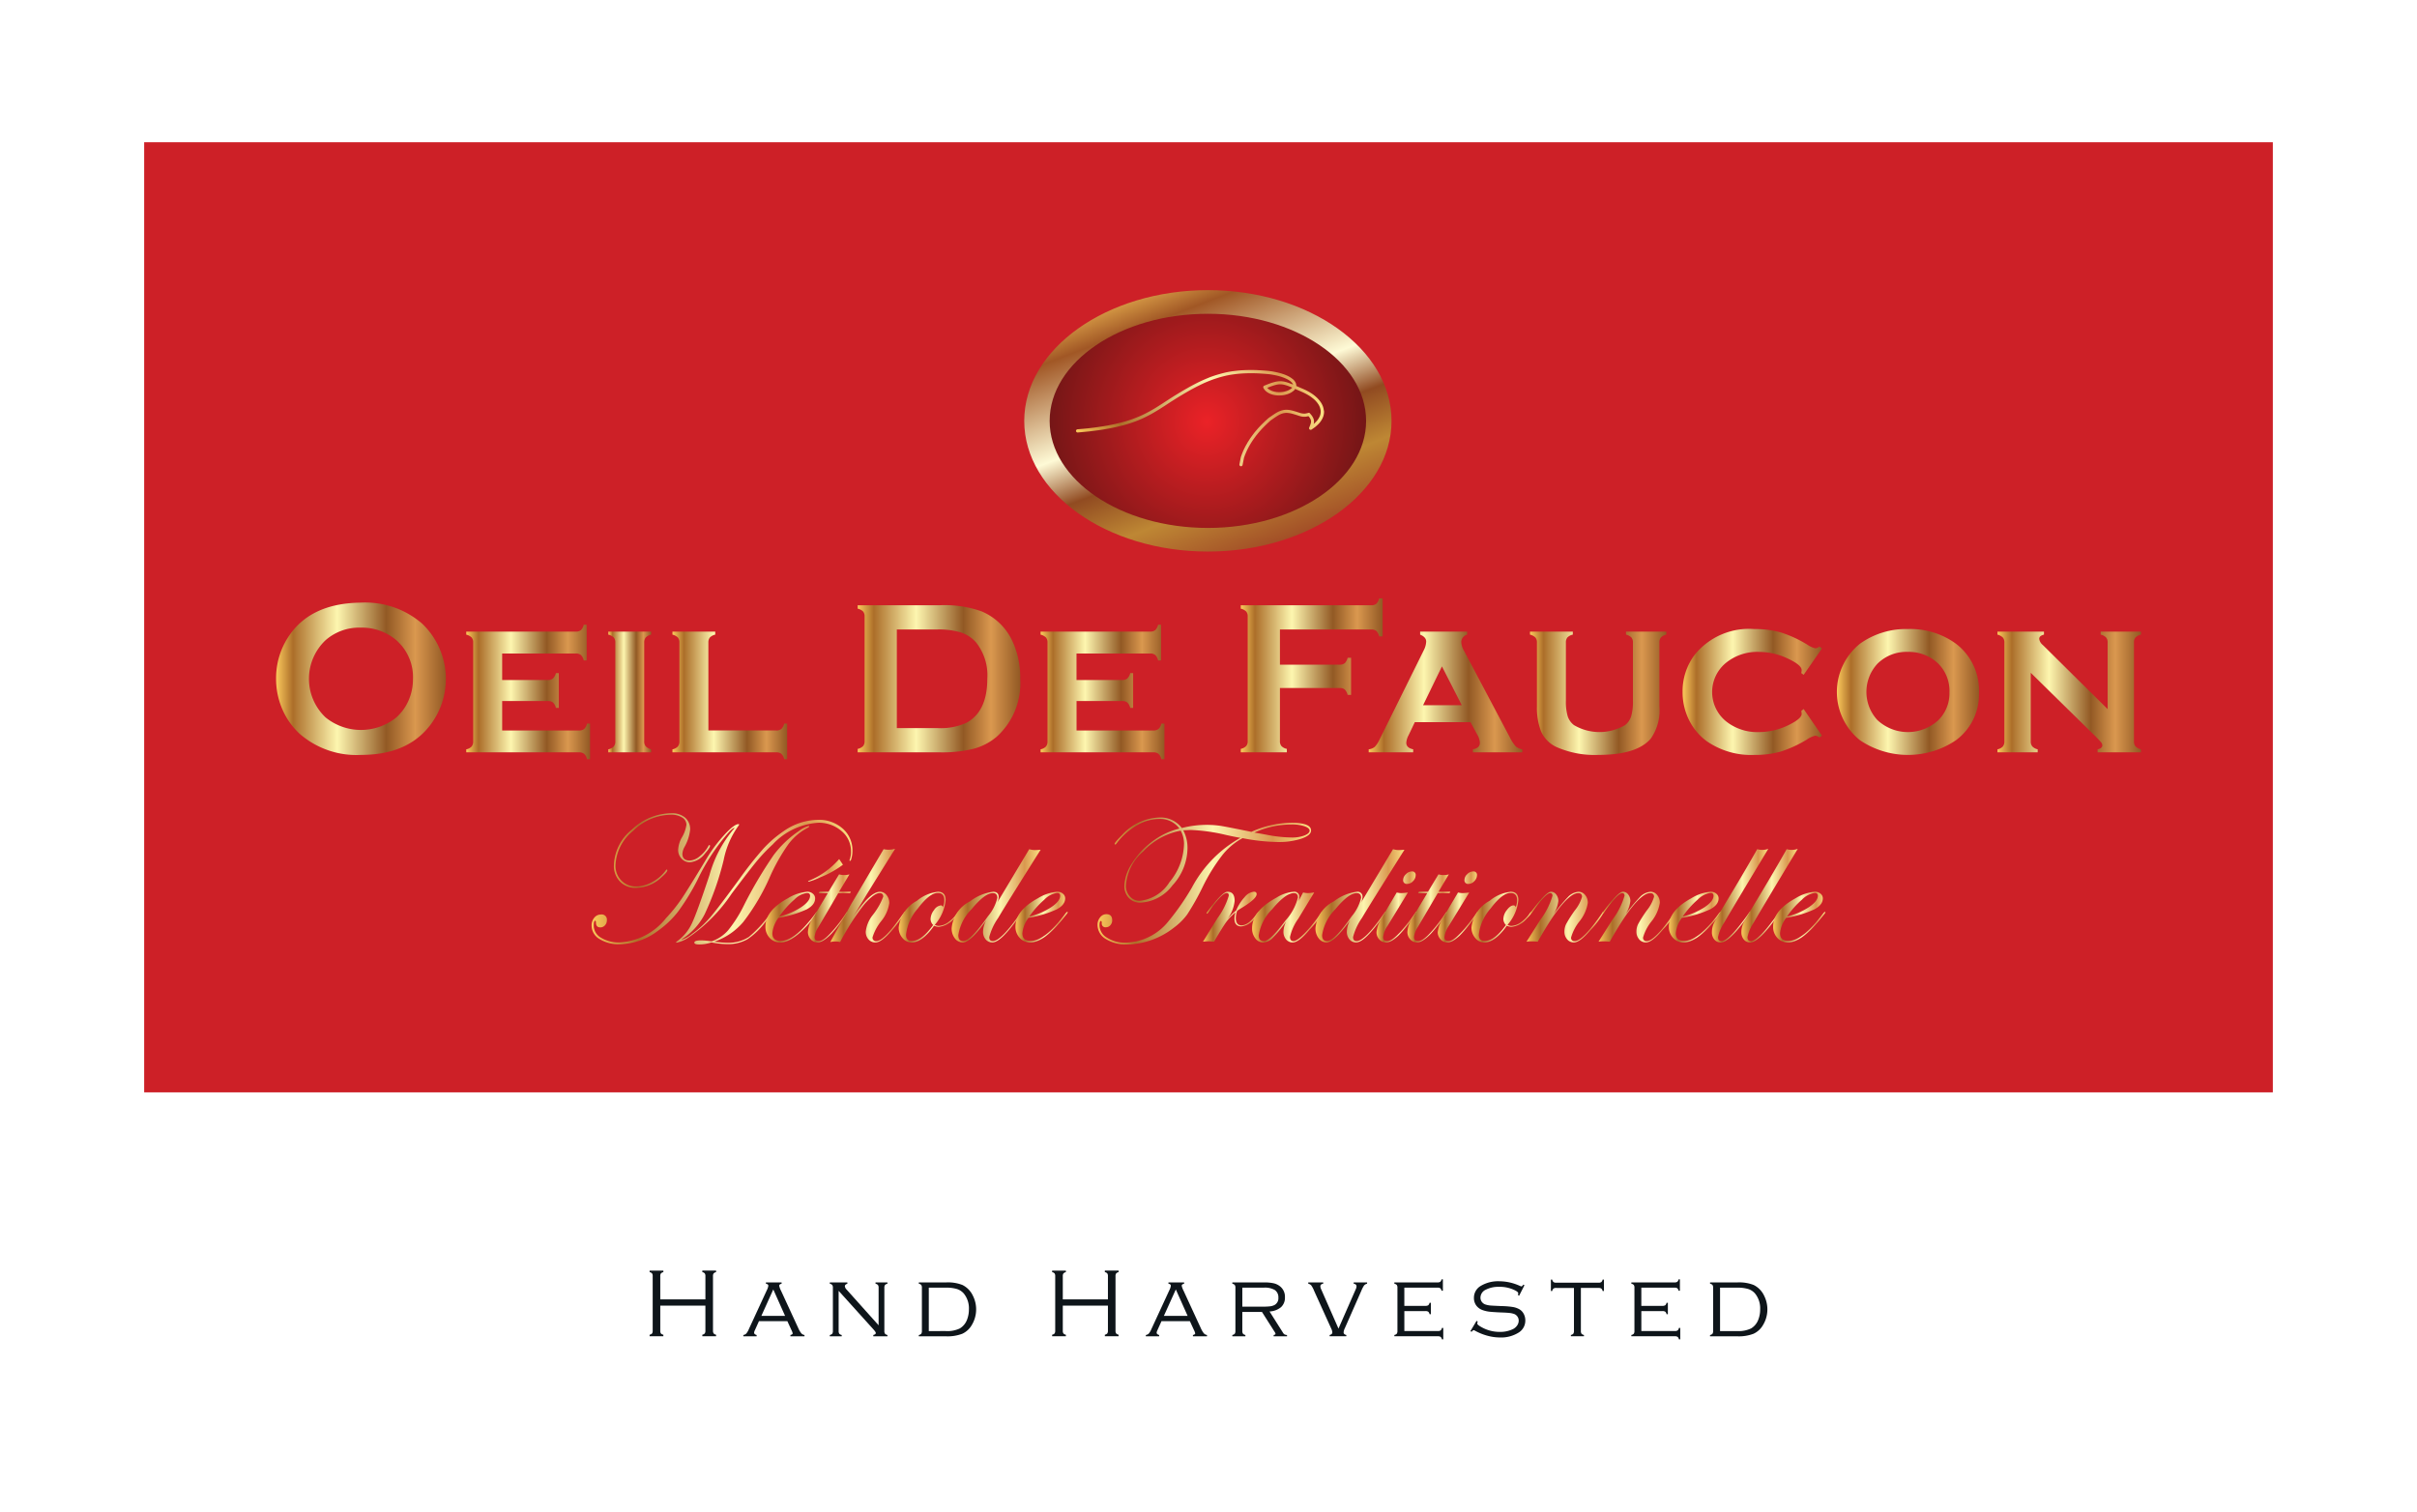 <svg id="Layer_1" data-name="Layer 1" xmlns="http://www.w3.org/2000/svg" xmlns:xlink="http://www.w3.org/1999/xlink" viewBox="0 0 195 122"><defs><style>.cls-1{fill:#fff;}.cls-2{fill:#cd2027;}.cls-3{fill:url(#linear-gradient);}.cls-4{fill:url(#linear-gradient-2);}.cls-5{fill:url(#linear-gradient-3);}.cls-6{fill:url(#linear-gradient-4);}.cls-7{fill:url(#linear-gradient-5);}.cls-8{fill:url(#linear-gradient-6);}.cls-9{fill:url(#linear-gradient-7);}.cls-10{fill:url(#linear-gradient-8);}.cls-11{fill:url(#linear-gradient-9);}.cls-12{fill:url(#linear-gradient-10);}.cls-13{fill:url(#linear-gradient-11);}.cls-14{fill:url(#linear-gradient-12);}.cls-15{fill:url(#radial-gradient);}.cls-16{fill:url(#linear-gradient-13);}.cls-17{fill:url(#linear-gradient-14);}.cls-18{fill:url(#linear-gradient-15);}.cls-19{fill:url(#linear-gradient-16);}.cls-20{fill:url(#linear-gradient-17);}.cls-21{fill:url(#linear-gradient-18);}.cls-22{fill:url(#linear-gradient-19);}.cls-23{fill:url(#linear-gradient-20);}.cls-24{fill:url(#linear-gradient-21);}.cls-25{fill:url(#linear-gradient-22);}.cls-26{fill:url(#linear-gradient-23);}.cls-27{fill:url(#linear-gradient-24);}.cls-28{fill:url(#linear-gradient-25);}.cls-29{fill:url(#linear-gradient-26);}.cls-30{fill:url(#linear-gradient-27);}.cls-31{fill:url(#linear-gradient-28);}.cls-32{fill:url(#linear-gradient-29);}.cls-33{fill:url(#linear-gradient-30);}.cls-34{fill:url(#linear-gradient-31);}.cls-35{fill:url(#linear-gradient-32);}.cls-36{fill:url(#linear-gradient-33);}.cls-37{fill:url(#linear-gradient-34);}.cls-38{fill:url(#linear-gradient-35);}.cls-39{fill:#0e151a;}</style><linearGradient id="linear-gradient" x1="22.274" y1="69.235" x2="35.97" y2="69.235" gradientTransform="matrix(1, 0, 0, -1, 0, 124)" gradientUnits="userSpaceOnUse"><stop offset="0" stop-color="#fbc95c"/><stop offset="0.1" stop-color="#ac6e29"/><stop offset="0.36" stop-color="#fdf6af"/><stop offset="0.65" stop-color="#925924"/><stop offset="0.82" stop-color="#da984f"/><stop offset="1" stop-color="#925924"/></linearGradient><linearGradient id="linear-gradient-2" x1="37.617" y1="68.169" x2="47.605" y2="68.169" xlink:href="#linear-gradient"/><linearGradient id="linear-gradient-3" x1="49.081" y1="68.17" x2="52.536" y2="68.17" xlink:href="#linear-gradient"/><linearGradient id="linear-gradient-4" x1="54.253" y1="67.892" x2="63.508" y2="67.892" xlink:href="#linear-gradient"/><linearGradient id="linear-gradient-5" x1="69.197" y1="69.234" x2="82.308" y2="69.234" xlink:href="#linear-gradient"/><linearGradient id="linear-gradient-6" x1="83.954" y1="68.169" x2="93.942" y2="68.169" xlink:href="#linear-gradient"/><linearGradient id="linear-gradient-7" x1="100.104" y1="69.512" x2="111.549" y2="69.512" xlink:href="#linear-gradient"/><linearGradient id="linear-gradient-8" x1="110.423" y1="68.17" x2="122.82" y2="68.17" xlink:href="#linear-gradient"/><linearGradient id="linear-gradient-9" x1="123.439" y1="68.067" x2="134.44" y2="68.067" xlink:href="#linear-gradient"/><linearGradient id="linear-gradient-10" x1="135.75" y1="68.169" x2="146.993" y2="68.169" xlink:href="#linear-gradient"/><linearGradient id="linear-gradient-11" x1="148.196" y1="68.169" x2="159.659" y2="68.169" xlink:href="#linear-gradient"/><linearGradient id="linear-gradient-12" x1="161.152" y1="68.169" x2="172.726" y2="68.169" xlink:href="#linear-gradient"/><radialGradient id="radial-gradient" cx="163.456" cy="48.802" r="15.478" gradientTransform="matrix(1.085, 0, 0, -1.123, -79.98, 88.831)" gradientUnits="userSpaceOnUse"><stop offset="0" stop-color="#eb2227"/><stop offset="1" stop-color="#4f1211"/></radialGradient><linearGradient id="linear-gradient-13" x1="92.758" y1="102.265" x2="104.021" y2="72.923" gradientTransform="matrix(1, 0, 0, -1, 0, 124)" gradientUnits="userSpaceOnUse"><stop offset="0" stop-color="#fbc95c"/><stop offset="0.13" stop-color="#a15725"/><stop offset="0.37" stop-color="#fefad6"/><stop offset="0.49" stop-color="#914b21"/><stop offset="0.62" stop-color="#be8734"/><stop offset="0.78" stop-color="#a14c26"/><stop offset="1" stop-color="#fbc95c"/></linearGradient><linearGradient id="linear-gradient-14" x1="86.81" y1="90.258" x2="106.794" y2="90.258" gradientTransform="matrix(1, 0, 0, -1, 0, 124)" gradientUnits="userSpaceOnUse"><stop offset="0" stop-color="#fbc95c"/><stop offset="0.18" stop-color="#ac6e29"/><stop offset="0.54" stop-color="#fdf6af"/><stop offset="0.82" stop-color="#da984f"/><stop offset="1" stop-color="#fbe284"/></linearGradient><linearGradient id="linear-gradient-15" x1="47.729" y1="53.093" x2="68.774" y2="53.093" xlink:href="#linear-gradient-14"/><linearGradient id="linear-gradient-16" x1="61.754" y1="51.325" x2="68.006" y2="51.325" xlink:href="#linear-gradient-14"/><linearGradient id="linear-gradient-17" x1="65.184" y1="50.708" x2="68.643" y2="50.708" xlink:href="#linear-gradient-14"/><linearGradient id="linear-gradient-18" x1="66.983" y1="51.737" x2="73.057" y2="51.737" xlink:href="#linear-gradient-14"/><linearGradient id="linear-gradient-19" x1="72.507" y1="50.005" x2="77.364" y2="50.005" xlink:href="#linear-gradient-14"/><linearGradient id="linear-gradient-20" x1="76.78" y1="51.723" x2="83.957" y2="51.723" xlink:href="#linear-gradient-14"/><linearGradient id="linear-gradient-21" x1="81.929" y1="50.006" x2="86.145" y2="50.006" xlink:href="#linear-gradient-14"/><linearGradient id="linear-gradient-22" x1="88.548" y1="52.922" x2="105.774" y2="52.922" xlink:href="#linear-gradient-14"/><linearGradient id="linear-gradient-23" x1="97.056" y1="50.04" x2="101.621" y2="50.04" xlink:href="#linear-gradient-14"/><linearGradient id="linear-gradient-24" x1="101.017" y1="50.007" x2="106.711" y2="50.007" xlink:href="#linear-gradient-14"/><linearGradient id="linear-gradient-25" x1="106.129" y1="51.723" x2="113.309" y2="51.723" xlink:href="#linear-gradient-14"/><linearGradient id="linear-gradient-26" x1="111.052" y1="50.826" x2="114.319" y2="50.826" xlink:href="#linear-gradient-14"/><linearGradient id="linear-gradient-27" x1="113.547" y1="50.708" x2="117.006" y2="50.708" xlink:href="#linear-gradient-14"/><linearGradient id="linear-gradient-28" x1="115.999" y1="50.826" x2="119.264" y2="50.826" xlink:href="#linear-gradient-14"/><linearGradient id="linear-gradient-29" x1="118.717" y1="50.005" x2="123.573" y2="50.005" xlink:href="#linear-gradient-14"/><linearGradient id="linear-gradient-30" x1="123.155" y1="50.007" x2="129.394" y2="50.007" xlink:href="#linear-gradient-14"/><linearGradient id="linear-gradient-31" x1="128.965" y1="50.007" x2="135.203" y2="50.007" xlink:href="#linear-gradient-14"/><linearGradient id="linear-gradient-32" x1="134.642" y1="50.006" x2="138.858" y2="50.006" xlink:href="#linear-gradient-14"/><linearGradient id="linear-gradient-33" x1="138.114" y1="51.737" x2="142.663" y2="51.737" xlink:href="#linear-gradient-14"/><linearGradient id="linear-gradient-34" x1="140.492" y1="51.737" x2="145.04" y2="51.737" xlink:href="#linear-gradient-14"/><linearGradient id="linear-gradient-35" x1="143.053" y1="50.006" x2="147.27" y2="50.006" xlink:href="#linear-gradient-14"/></defs><title>logo_v2</title><rect class="cls-1" width="195" height="122"/><rect class="cls-2" x="11.631" y="11.477" width="171.738" height="76.656"/><path class="cls-3" d="M29.099,48.622A7.023,7.023,0,0,1,34.041,50.3a6.152,6.152,0,0,1,1.003,7.721q-1.807,2.888-5.927,2.887a6.979,6.979,0,0,1-4.914-1.679,5.86,5.86,0,0,1-1.484-2.148,6.14,6.14,0,0,1-.445-2.322,6.071,6.071,0,0,1,.916-3.261Q24.944,48.674,29.099,48.622Zm.01,2.018a4.117,4.117,0,0,0-2.839,1.009,4.288,4.288,0,0,0,0,6.237,4.537,4.537,0,0,0,5.702,0,3.959,3.959,0,0,0,1.031-1.469,4.21,4.21,0,0,0,.313-1.598A3.952,3.952,0,0,0,31.97,51.649,4.265,4.265,0,0,0,29.109,50.639Z" transform="translate(0 0)"/><path class="cls-4" d="M40.513,56.562v2.373h6.203a.634.634,0,0,0,.414-.119.848.848,0,0,0,.231-.436h.243v2.878h-.243a.825.825,0,0,0-.227-.431.628.628,0,0,0-.419-.125H37.617v-.244a.816.816,0,0,0,.432-.227.627.627,0,0,0,.127-.416V51.847a.607.607,0,0,0-.122-.408.947.947,0,0,0-.437-.234V50.96h8.827a.634.634,0,0,0,.423-.121.857.857,0,0,0,.231-.435h.235v2.878h-.235a.862.862,0,0,0-.231-.436.64.64,0,0,0-.423-.12h-5.932v2.14h3.681a.629.629,0,0,0,.415-.122.907.907,0,0,0,.24-.435h.233v2.808h-.233a.889.889,0,0,0-.231-.433.633.633,0,0,0-.424-.123h-3.68Z" transform="translate(0 0)"/><path class="cls-5" d="M51.977,51.847v7.957a.62.62,0,0,0,.122.413.924.924,0,0,0,.437.238V60.7H49.081v-.244a.815.815,0,0,0,.432-.227.621.621,0,0,0,.128-.416V51.846a.606.606,0,0,0-.123-.408.936.936,0,0,0-.437-.234v-.244h3.455v.244a.886.886,0,0,0-.437.229A.627.627,0,0,0,51.977,51.847Z" transform="translate(0 0)"/><path class="cls-6" d="M57.15,58.934h5.469a.633.633,0,0,0,.419-.119.919.919,0,0,0,.234-.436h.235v2.878h-.235a.885.885,0,0,0-.23-.435.645.645,0,0,0-.423-.12H54.253v-.244a.831.831,0,0,0,.433-.227.621.621,0,0,0,.127-.416V51.847a.601.601,0,0,0-.123-.408.941.941,0,0,0-.437-.234V50.96h3.455v.244a.87.87,0,0,0-.437.23.622.622,0,0,0-.122.412Z" transform="translate(0 0)"/><path class="cls-7" d="M69.755,59.788V49.745a.613.613,0,0,0-.121-.409.916.916,0,0,0-.437-.227v-.278h6.642a8.909,8.909,0,0,1,3.352.496,4.77,4.77,0,0,1,2.48,2.382,6.867,6.867,0,0,1,.637,3.052,5.797,5.797,0,0,1-1.893,4.678,4.789,4.789,0,0,1-1.859.971,10.547,10.547,0,0,1-2.716.291H69.197v-.278a.895.895,0,0,0,.437-.228A.609.609,0,0,0,69.755,59.788Zm2.6-1.044h3.266a5.053,5.053,0,0,0,2.348-.426q1.685-.912,1.685-3.556a4.255,4.255,0,0,0-.908-2.93,2.807,2.807,0,0,0-1.223-.805,6.182,6.182,0,0,0-1.902-.24H72.354V58.743Z" transform="translate(0 0)"/><path class="cls-8" d="M86.853,56.562v2.373h6.2a.633.633,0,0,0,.415-.119.841.841,0,0,0,.231-.436h.243v2.878H93.699a.84.84,0,0,0-.226-.431.63.63,0,0,0-.421-.125H83.954v-.244a.819.819,0,0,0,.432-.227.621.621,0,0,0,.127-.416V51.847a.601.601,0,0,0-.122-.408.946.946,0,0,0-.437-.234V50.96h8.828a.638.638,0,0,0,.423-.121.865.865,0,0,0,.231-.435h.235v2.878h-.235a.87.87,0,0,0-.231-.436.642.642,0,0,0-.423-.12h-5.932v2.14h3.681a.634.634,0,0,0,.415-.122.897.897,0,0,0,.237-.435h.237v2.808h-.237a.88.88,0,0,0-.229-.433.631.631,0,0,0-.423-.123H86.853Z" transform="translate(0 0)"/><path class="cls-9" d="M103.262,55.508v4.279a.598.598,0,0,0,.127.412.835.835,0,0,0,.431.223v.278h-3.716v-.278a.882.882,0,0,0,.435-.228.597.597,0,0,0,.125-.407V49.745a.602.602,0,0,0-.125-.409.892.892,0,0,0-.435-.227v-.278h10.538a.597.597,0,0,0,.401-.119.886.886,0,0,0,.226-.436h.28v3.07h-.28a.882.882,0,0,0-.226-.437.601.601,0,0,0-.401-.119h-7.38v2.835h4.825a.599.599,0,0,0,.409-.123.927.927,0,0,0,.228-.433h.278v3h-.278a.917.917,0,0,0-.228-.433.6.6,0,0,0-.409-.124H103.262Z" transform="translate(0 0)"/><path class="cls-10" d="M118.637,58.265H114.145l-.506,1.06a1.513,1.513,0,0,0-.183.6c0,.277.185.455.557.53V60.7h-3.589v-.244a.925.925,0,0,0,.492-.2,2.185,2.185,0,0,0,.38-.582l3.567-7.2a1.65,1.65,0,0,0,.2-.714c0-.236-.162-.422-.489-.555v-.244H118.37v.244a.633.633,0,0,0-.478.591,1.583,1.583,0,0,0,.218.704l3.698,6.983a3.438,3.438,0,0,0,.479.736,1.027,1.027,0,0,0,.533.236v.244h-3.99v-.244c.376-.064.564-.238.564-.528a1.455,1.455,0,0,0-.218-.667ZM117.935,56.9l-1.6-3.133L114.812,56.9Z" transform="translate(0 0)"/><path class="cls-11" d="M133.88,51.847v5.157a3.962,3.962,0,0,1-.697,2.59q-1.125,1.313-4.239,1.314a7.63,7.63,0,0,1-3.369-.635,2.49,2.49,0,0,1-1.264-1.314,5.262,5.262,0,0,1-.313-1.956V51.846a.601.601,0,0,0-.123-.408.947.947,0,0,0-.437-.234v-.244h3.454v.244a.856.856,0,0,0-.438.23.627.627,0,0,0-.121.412v4.688a4.2,4.2,0,0,0,.145,1.252,1.477,1.477,0,0,0,.502.714,4.066,4.066,0,0,0,4.133,0,1.464,1.464,0,0,0,.488-.714,4.289,4.289,0,0,0,.141-1.252V51.846a.623.623,0,0,0-.119-.408.913.913,0,0,0-.44-.234v-.244h3.254v.244a.874.874,0,0,0-.437.23A.617.617,0,0,0,133.88,51.847Z" transform="translate(0 0)"/><path class="cls-12" d="M145.517,57.205l1.474,2.148-.2.148a.639.639,0,0,0-.331-.148,2.076,2.076,0,0,0-.689.321,9.931,9.931,0,0,1-2.109.966,7.538,7.538,0,0,1-2.113.269,6.301,6.301,0,0,1-3.898-1.139,4.76,4.76,0,0,1-1.361-1.636A5.005,5.005,0,0,1,135.75,55.83a4.871,4.871,0,0,1,.995-3.026,5.632,5.632,0,0,1,4.788-2.051,7.63,7.63,0,0,1,2.125.269,9.662,9.662,0,0,1,2.115.965,2.076,2.076,0,0,0,.689.322.653.653,0,0,0,.331-.147l.2.157-1.474,2.13-.19-.138a.749.749,0,0,1,.018-.13c.006-.053.01-.089.01-.112,0-.283-.395-.602-1.178-.961a5.369,5.369,0,0,0-2.251-.511,4.021,4.021,0,0,0-2.617.833,3.046,3.046,0,0,0,0,4.813,4.072,4.072,0,0,0,2.617.824,5.466,5.466,0,0,0,2.47-.617q.959-.486.96-.852c0-.013-.01-.092-.027-.243Z" transform="translate(0 0)"/><path class="cls-13" d="M153.913,50.753A6.238,6.238,0,0,1,157.8,51.934a4.726,4.726,0,0,1,1.859,3.973A4.571,4.571,0,0,1,157.8,59.726a6.917,6.917,0,0,1-7.737,0,4.998,4.998,0,0,1,0-7.792A6.366,6.366,0,0,1,153.913,50.753Zm.01,1.843a3.305,3.305,0,0,0-2.463.965,3.349,3.349,0,0,0,0,4.531,3.615,3.615,0,0,0,4.935,0,3.039,3.039,0,0,0,.884-2.217,3.124,3.124,0,0,0-.884-2.314A3.435,3.435,0,0,0,153.923,52.595Z" transform="translate(0 0)"/><path class="cls-14" d="M163.837,54.283v5.524a.622.622,0,0,0,.127.416.853.853,0,0,0,.433.234v.244h-3.244v-.244a.816.816,0,0,0,.431-.227.626.626,0,0,0,.127-.416V51.847a.601.601,0,0,0-.123-.408.927.927,0,0,0-.435-.234V50.96h3.751v.244c-.255.063-.384.177-.384.34a.762.762,0,0,0,.28.486l5.24,5.182V51.848a.606.606,0,0,0-.123-.412.846.846,0,0,0-.437-.23v-.244h3.246v.244a.882.882,0,0,0-.437.229.621.621,0,0,0-.123.413v7.957a.621.621,0,0,0,.123.413.92.92,0,0,0,.437.238v.244h-3.499v-.244c.255-.052.384-.157.384-.318a.397.397,0,0,0-.105-.251c-.07-.085-.228-.255-.478-.508Z" transform="translate(0 0)"/><path class="cls-15" d="M97.454,24.189c7.649,0,13.894,4.387,13.894,9.772,0,5.375-6.245,9.761-13.894,9.761-7.658,0-13.901-4.387-13.901-9.761C83.553,28.575,89.796,24.189,97.454,24.189Z" transform="translate(0 0)"/><path class="cls-16" d="M97.454,23.41c8.163,0,14.812,4.736,14.812,10.55,0,5.806-6.65,10.541-14.812,10.541-8.158,0-14.82-4.737-14.82-10.541C82.635,28.146,89.295,23.41,97.454,23.41ZM84.684,33.96c0,4.755,5.734,8.635,12.769,8.635,7.028,0,12.762-3.881,12.762-8.635,0-4.763-5.735-8.644-12.762-8.644C90.419,25.316,84.684,29.197,84.684,33.96Z" transform="translate(0 0)"/><path class="cls-17" d="M106.798,33.071l-.02-.115-.029-.114-.041-.112-.051-.109-.059-.107-.072-.106-.076-.101-.086-.099-.092-.098-.1-.092-.107-.092-.115-.089-.121-.085-.131-.082-.133-.077-.141-.076-.144-.071-.15-.067-.148-.063-.139-.061-.129-.058-.125-.054-.008-.003v-.055l-.006-.07-.018-.064-.023-.064-.033-.061-.037-.06-.043-.055-.047-.055-.055-.051-.061-.047-.061-.048-.066-.044-.072-.046-.072-.04-.078-.042-.082-.038-.084-.036-.086-.034-.09-.034-.094-.03-.094-.032-.096-.028-.1-.026-.1-.025-.102-.023-.102-.021-.104-.02-.104-.021-.105-.015-.102-.013-.107-.013-.104-.011-.298-.024-.288-.018-.282-.015-.274-.007-.261-.001-.259.004-.255.01-.245.014-.241.022-.233.027-.228.029-.226.037-.222.043L98.73,30.09l-.214.055-.212.059-.21.063-.211.07-.206.073-.204.08-.204.085-.206.09-.206.094-.206.099-.206.104-.21.109-.21.114-.212.119-.218.124-.222.129-.224.134-.226.138-.194.118-.185.118-.183.116-.177.116-.177.115-.17.112-.175.111-.171.11-.172.108-.173.105-.179.104-.179.103-.185.098L92.4,33.37l-.194.095-.204.093-.214.091-.224.088-.231.087-.243.082-.257.081-.269.076-.284.072-.3.072-.313.066-.331.064-.351.06-.37.055-.388.054-.411.048-.431.044-.454.038h-.006l-.008.002-.006.001-.006.001-.006.004-.006.002-.006.003-.006.002-.004.003-.006.003-.006.003-.006.004-.004.004-.004.005-.004.004-.004.005-.006.005-.002.004-.004.006-.004.005-.002.006-.002.004-.002.007-.002.007-.004.007v.003l-.002.008-.002.006v.034l.002.005.002.007V34.8l.004.008.002.004.004.007v.005l.004.007.004.004.002.006.004.005.004.004.006.005.004.005.004.003.004.004.006.004.004.003.006.003.004.004.006.003h.008l.004.004.008.002.004.001.008.002h.006l.006.002h.02l.46-.041.433-.042.413-.05.394-.052.374-.057.354-.063.337-.063.319-.068.305-.073.29-.074.274-.079.263-.081.251-.086.237-.086.229-.092.218-.093.21-.096.202-.099.194-.101.19-.102.183-.106.179-.106.18-.108.175-.108.173-.111.173-.11.173-.115.175-.114.175-.115.181-.114.185-.117.19-.118.226-.137.224-.133.218-.128.214-.123.21-.119.208-.11.206-.108.204-.101.2-.098.2-.094.202-.087.2-.082.198-.077.202-.072.203-.066L98.37,30.45l.206-.056.208-.052.211-.049.216-.041.22-.035.222-.03.229-.026.233-.02.239-.015.243-.009.257-.005.261.001.267.007.276.014.284.019.292.024.102.01.098.011.102.013.1.016.1.019.1.019.098.02.096.022.096.025.092.026.092.025.088.029.086.03.084.031.08.032.08.034.074.034.068.035.066.037.063.038.057.04.051.038.047.04.043.04.035.039.031.038.023.038.021.037.012.037h0l-.057-.025-.102-.039-.096-.036-.088-.036-.09-.028-.084-.027-.084-.023-.082-.02-.08-.015-.076-.011-.08-.009-.08-.005h-.078l-.078.007-.082.007-.082.014-.084.016-.086.02-.088.025-.094.027-.094.03-.102.036-.105.039-.111.044-.115.047-.123.051h0l-.008.004-.006.003-.006.002-.004.003-.006.004-.006.006-.002.003-.008.004-.004.004-.002.006-.004.006-.004.005-.002.004-.004.005-.002.006-.004.006-.004.006v.013l-.004.006v.005l-.002.007v.025l.002.006.002.007.002.005v.009l.004.005.002.007.004.006.037.071.045.065.055.063.057.059.063.051.066.048.072.044.072.04.08.034.078.031.086.027.086.023.086.017.09.017.09.01.092.008.092.002.092-.002.094-.004.092-.008.09-.013.094-.017.088-.021.09-.024.086-.029.086-.032.08-.037.08-.041.074-.047.074-.051.066-.054.059-.052.004-.004.002-.003.006-.006.002-.006.004-.004.006-.007.004-.004.002-.007.029-.057.01.006.123.052.131.058.139.061.147.063.141.065.137.068.135.071.123.072.123.076.111.08.105.082L106,32.203l.094.086.082.088.076.088.064.088.063.09.049.091.043.091.031.091.025.093.018.092.006.092-.004.092-.01.094-.023.095-.031.095-.045.095-.053.097-.066.098-.076.097-.092.098-.102.098-.064.055.002-.014.008-.037.006-.038.006-.039.002-.038V33.974l-.004-.04-.004-.039-.008-.038-.012-.038-.012-.038-.016-.039-.018-.037-.018-.038-.021-.037-.023-.04-.027-.039-.025-.037-.033-.04-.031-.04-.037-.039-.035-.04-.006-.005-.004-.005-.006-.004.001-.012-.006-.003-.006-.005-.006-.003-.006-.003-.006-.004h-.006l-.004-.003-.006-.001-.006-.002h-.046l-.006.002-.004.001h-.004l-.043.015-.045.011-.039.009-.037.007-.037.009-.035.004-.033.004-.033.003-.031.001H105.2l-.033-.001-.029-.002-.027-.004-.029-.004-.027-.004-.027-.006L105,33.347l-.031-.007-.028-.007-.031-.01-.029-.008-.033-.011-.031-.01-.035-.01-.035-.013-.037-.012-.039-.012-.037-.014-.041-.011-.041-.013-.043-.013-.047-.013.006.003-.092-.029-.086-.023-.088-.021-.082-.017-.076-.014-.078-.011-.076-.006-.07-.004h-.072l-.066.004-.068.006-.064.011-.064.013-.061.015-.063.018-.061.022-.059.022-.057.024-.055.026-.057.029-.055.03-.057.033-.053.034-.057.035-.055.037-.057.038-.057.037-.057.039-.061.043-.061.042-.061.04-.064.044-.002.003-.006.005-.006.003-.098.086-.096.088-.098.087-.09.088-.092.09-.092.091-.09.09-.084.091-.088.092-.082.094-.078.093-.082.094-.08.097-.072.095-.074.098-.072.097-.07.099-.07.098-.064.101-.064.101-.064.101-.057.103-.059.103-.059.102-.053.106-.053.106-.051.105-.047.108-.045.109-.043.109-.041.11-.037.111-.002.006-.006.006v.005l-.115.59-.002.004v.041l.002.005v.006l.004.006.002.007.002.005.002.006.002.004.004.007.002.006.004.004.006.007.002.003.006.004.002.006.006.004.006.001.006.006.004.003.006.003.004.004.008.001.004.003.006.003.008.001.004.001.008.002h.006l.008.001h.012l.006-.001h.006l.006-.002.008-.001.004-.001.006-.003.008-.002.006-.002.004-.004.004-.001.008-.005.004-.004.004-.003.004-.004.006-.004.006-.006.004-.003.004-.007.002-.003.004-.007.002-.007.002-.004.004-.006.004-.005v-.007l.004-.006v-.007l.115-.58.035-.101.037-.104.043-.105.045-.103.043-.103.049-.103.049-.102.053-.101.055-.101.055-.1.057-.095.061-.1.063-.098.064-.096.064-.095.07-.094.068-.095.07-.094.076-.092.072-.092.08-.093.078-.089.08-.091.082-.09.086-.088.084-.088.09-.087.09-.088.09-.086.092-.085.094-.086.09-.079.059-.04.064-.043.061-.043.059-.04.057-.041.059-.037.053-.035.053-.036.051-.032.051-.032.051-.028.049-.029.047-.023.051-.024.049-.021.049-.021.049-.016.051-.015.051-.013.051-.009.053-.008.055-.007.059-.004h.059l.061.004.064.007.068.008.066.012.076.014.076.02.08.021.08.024h0l.004.003.008.001.043.013.039.012.041.012.039.011.037.013.037.01.037.014.033.01.035.012.035.01.033.013.035.008.033.009.031.012.037.007.035.009.033.007.037.005.035.006.037.004.037.002.037.001h.041l.041-.002.037-.001.045-.006.043-.006.045-.01.043-.008.045-.011.023-.005.014.015.027.034.027.033.023.031.02.03.018.029.016.028.014.029.012.024.01.026.01.023.004.025.01.024.002.025.002.023v.05l-.002.025-.002.026-.004.029-.008.028-.008.03-.01.031-.01.033-.01.034-.014.035-.014.037-.016.039-.016.039-.018.043-.018.041h0l-.002.007-.002.005-.002.006v.006l-.004.008v.043l.004.006v.007l.002.005.002.005.002.007.002.008.002.005.004.006.004.004.004.007.004.004.004.004.006.004.004.006.004.005.006.003.006.003.006.003.004.003.006.002.006.003.006.003.006.002.006.001h.006l.006.002h.006l.004.001h.01l.004-.001h.008l.008-.002h.006l.002-.001.01-.002.004-.003.006-.003.006-.002.006-.003.006-.003.153-.105.143-.103.125-.107.117-.11.104-.109.088-.113.076-.113.064-.115.053-.116.041-.118.027-.118.016-.118.004-.118Zm-2.646-1.703-.057.039-.064.038-.066.036-.066.03-.072.027-.076.024-.076.021-.078.021-.08.014-.082.011-.08.007-.08.006-.086.001-.08-.005-.082-.003-.076-.011-.08-.013-.074-.018-.074-.019-.07-.021-.066-.026-.064-.03-.061-.031-.057-.034-.051-.037-.047-.04-.045-.042-.02-.024.096-.037.107-.043.104-.039.096-.032.09-.028.086-.027.08-.022.076-.018.074-.016.07-.011.068-.007.068-.003.064-.001.066.004.066.007.068.01.068.013.07.019.074.02.08.024.084.027.084.034.092.034.096.039.084.034-.01.02-.037.036Z" transform="translate(0 0)"/><path class="cls-18" d="M68.774,68.65a2.353,2.353,0,0,1-.062.546c-.04.175-.083.262-.128.262-.033,0-.05-.012-.05-.039l.015-.059a1.763,1.763,0,0,0,.108-.68,2.086,2.086,0,0,0-.769-1.631,2.768,2.768,0,0,0-1.877-.668,5.494,5.494,0,0,0-3.67,1.751,13.916,13.916,0,0,0-1.275,1.336q-.514.617-2.015,2.605a13.093,13.093,0,0,1-3.639,3.659,2.67,2.67,0,0,1-.819.324c-.029,0-.044-.016-.044-.051.006-.004.056-.043.151-.114a3.683,3.683,0,0,0,1.132-1.417q.393-.818,1.408-3.871a9.735,9.735,0,0,1,1.972-3.731.131.131,0,0,0,.044-.071q-.094-.03-.428.311a16.494,16.494,0,0,0-2.539,3.845,18.647,18.647,0,0,1-1.578,2.586,7.624,7.624,0,0,1-1.613,1.543,5.292,5.292,0,0,1-3.091,1.097,2.907,2.907,0,0,1-1.642-.421,1.262,1.262,0,0,1-.636-1.089.942.942,0,0,1,.218-.633.683.683,0,0,1,.543-.256.414.414,0,0,1,.472.464.593.593,0,0,1-.152.407.487.487,0,0,1-.373.169q-.357,0-.357-.391c0-.095-.02-.144-.059-.144-.078,0-.117.134-.117.398a1.129,1.129,0,0,0,.591.973,2.777,2.777,0,0,0,1.52.379,5.165,5.165,0,0,0,3.717-1.959,12.816,12.816,0,0,0,1.241-1.538q.508-.745,2.025-3.255a11.705,11.705,0,0,1,1.442-1.931q.8-.865,1.143-.866c.033,0,.051.014.051.043a.178.178,0,0,1-.029.059A7.022,7.022,0,0,0,58.387,69.377a23.136,23.136,0,0,1-1.529,4.368,5.139,5.139,0,0,1-1.828,2.018c-.018.004-.028.014-.028.029a.089.089,0,0,0,.028.014,2.322,2.322,0,0,0,.811-.462,7.902,7.902,0,0,0,1.444-1.316q.658-.766,2.392-3.139a29.473,29.473,0,0,1,1.946-2.456,9.291,9.291,0,0,1,1.599-1.37,4.934,4.934,0,0,1,2.763-.918,2.894,2.894,0,0,1,2.005.707A2.32,2.32,0,0,1,68.774,68.65Zm-11.49-.405c0,.104-.139.312-.414.623a1.707,1.707,0,0,1-1.205.703.888.888,0,0,1-.675-.293.999.999,0,0,1-.277-.719,2.261,2.261,0,0,1,.298-.99,2.773,2.773,0,0,0,.369-1.021.681.681,0,0,0-.347-.592,1.671,1.671,0,0,0-.914-.224,4.441,4.441,0,0,0-3.039,1.301,3.76,3.76,0,0,0-1.422,2.768,1.695,1.695,0,0,0,.47,1.24,1.602,1.602,0,0,0,1.2.481,2.712,2.712,0,0,0,1.325-.373,3.218,3.218,0,0,0,1.085-.959c.02-.023.034-.035.044-.035.039,0,.058.021.058.064,0,.097-.154.281-.464.557a3.051,3.051,0,0,1-2.077.86,1.705,1.705,0,0,1-1.277-.507,1.798,1.798,0,0,1-.493-1.314,3.852,3.852,0,0,1,1.455-2.884,4.642,4.642,0,0,1,3.178-1.316,1.633,1.633,0,0,1,1.114.353,1.233,1.233,0,0,1,.402.978,3.669,3.669,0,0,1-.464,1.407,1.355,1.355,0,0,0-.16.528q0,.55.596.55a1.353,1.353,0,0,0,.796-.34,2.664,2.664,0,0,0,.708-.835c.024-.049.049-.072.072-.072A.052.052,0,0,1,57.283,68.245ZM65.286,66.69c0,.025-.064.07-.194.138a4.574,4.574,0,0,0-1.492,1.293,15.319,15.319,0,0,0-1.472,2.595,17.474,17.474,0,0,1-2.15,3.659,5.316,5.316,0,0,1-2.339,1.597,7.394,7.394,0,0,0,.994.097,3.027,3.027,0,0,0,1.787-.474A10.461,10.461,0,0,0,62.316,73.47c.054-.066.094-.101.124-.101a.039.039,0,0,1,.029.043,6.204,6.204,0,0,1-.683.933,5.908,5.908,0,0,1-1.491,1.442,3.164,3.164,0,0,1-1.614.383,6.763,6.763,0,0,1-1.284-.134,3.114,3.114,0,0,1-.993.163c-.257,0-.386-.049-.386-.147,0-.122.179-.181.536-.181a5.463,5.463,0,0,1,.784.071h.095A3.121,3.121,0,0,0,58.733,75.07a10.595,10.595,0,0,0,1.28-2.013,34.855,34.855,0,0,1,2.401-4.063,8.489,8.489,0,0,1,2.052-1.953,2.169,2.169,0,0,1,.776-.396C65.271,66.647,65.286,66.661,65.286,66.69Z" transform="translate(0 0)"/><path class="cls-19" d="M65.971,73.616a.893.893,0,0,1-.131.188l-.312.389Q64.027,76.04,62.952,76.04a1.127,1.127,0,0,1-.852-.365,1.28,1.28,0,0,1-.346-.914q0-1.301,1.821-2.293a3.53,3.53,0,0,1,1.559-.52.677.677,0,0,1,.446.155.482.482,0,0,1,.184.381c0,.348-.227.642-.682.885a8.932,8.932,0,0,1-2.276.684,2.421,2.421,0,0,0-.493,1.244c0,.413.226.621.676.621q1.149,0,2.808-2.23c.059-.077.106-.114.145-.114C65.961,73.577,65.971,73.591,65.971,73.616Zm-.613-1.341c0-.155-.084-.231-.254-.231a1.798,1.798,0,0,0-1.011.532,7.392,7.392,0,0,0-1.229,1.376,5.716,5.716,0,0,0,1.77-.755C65.118,72.87,65.358,72.564,65.358,72.275Zm2.648-2.508a7.74,7.74,0,0,1-1.8,1.006,5.157,5.157,0,0,1-.965.363.058.058,0,0,1-.043-.014c0-.014.029-.037.087-.066A6.554,6.554,0,0,0,67.704,69.31Z" transform="translate(0 0)"/><path class="cls-20" d="M68.643,71.948l-.059.108H67.635L66.018,74.81a1.72,1.72,0,0,0-.297.796c0,.218.114.324.342.324q.659,0,2.228-2.295c.034-.049.063-.072.088-.072a.038.038,0,0,1,.043.043.7.7,0,0,1-.072.116l-.312.427q-1.364,1.89-2.055,1.888a.741.741,0,0,1-.569-.246.862.862,0,0,1-.229-.613,2.294,2.294,0,0,1,.385-1.085l1.219-2.038h-.74l.073-.108h.725l.849-1.401a1.606,1.606,0,0,0,.414.057,1.634,1.634,0,0,0,.421-.057l-.835,1.401h.947Z" transform="translate(0 0)"/><path class="cls-21" d="M73.057,73.595a.198.198,0,0,1-.073.13l-.312.427q-1.365,1.89-2.033,1.888a.725.725,0,0,1-.57-.248.913.913,0,0,1-.221-.625,2.613,2.613,0,0,1,.551-1.324,5.498,5.498,0,0,0,.862-1.503c0-.188-.099-.283-.297-.283-.29,0-.686.285-1.189.852a19.729,19.729,0,0,0-1.994,3.096,1.97,1.97,0,0,0-.37-.045,2.905,2.905,0,0,0-.428.045l1.066-1.924c.145-.273.368-.68.667-1.215q.239-.391,1.472-2.487L71.29,68.513a1.971,1.971,0,0,0,.37.045,2.058,2.058,0,0,0,.552-.073q-.755,1.209-2.249,3.615-.043.073-1.124,1.865,1.362-2.015,2.154-2.017a.666.666,0,0,1,.532.268.988.988,0,0,1,.221.65,2.967,2.967,0,0,1-.638,1.438,3.909,3.909,0,0,0-.711,1.316.275.275,0,0,0,.312.311q.567,0,1.874-1.825l.225-.311.13-.159c.025-.049.054-.071.088-.071A.026.026,0,0,1,73.057,73.595Z" transform="translate(0 0)"/><path class="cls-22" d="M77.364,73.601c0,.077-.144.258-.428.542a1.784,1.784,0,0,1-1.176.633.878.878,0,0,1-.4-.086q-.956,1.351-1.8,1.351a.954.954,0,0,1-.744-.357,1.271,1.271,0,0,1-.309-.858,2.803,2.803,0,0,1,1.466-2.147,3.224,3.224,0,0,1,1.697-.73c.417,0,.623.222.623.666a3.594,3.594,0,0,1-.876,2.004.63.63,0,0,0,.325.085,1.41,1.41,0,0,0,.764-.303,2.635,2.635,0,0,0,.713-.727c.053-.066.093-.099.116-.099C77.354,73.573,77.364,73.583,77.364,73.601Zm-1.179-.973c0-.391-.175-.584-.529-.584-.438,0-.976.419-1.609,1.258a3.816,3.816,0,0,0-.949,2.118c0,.332.159.499.477.499q.782,0,1.712-1.287a.709.709,0,0,1-.21-.477,1.23,1.23,0,0,1,.282-.729.758.758,0,0,1,.551-.377c.079,0,.132.049.16.145A1.338,1.338,0,0,0,76.184,72.628Z" transform="translate(0 0)"/><path class="cls-23" d="M83.957,68.559q-2.719,4.31-3.429,5.507a4.815,4.815,0,0,0-.718,1.541c0,.218.1.324.298.324q.66,0,2.243-2.295c.029-.049.057-.072.08-.072a.038.038,0,0,1,.044.043.734.734,0,0,1-.073.116l-.312.427q-1.373,1.89-2.025,1.888a.678.678,0,0,1-.545-.248.961.961,0,0,1-.21-.641,2.036,2.036,0,0,1,.261-.902q-1.27,1.79-1.886,1.792a.797.797,0,0,1-.645-.328,1.294,1.294,0,0,1-.26-.829,2.68,2.68,0,0,1,1.486-2.16,3.82,3.82,0,0,1,1.856-.774c.3,0,.45.145.45.433a1.08,1.08,0,0,1-.124.458l2.589-4.325a1.604,1.604,0,0,0,.472.072C83.549,68.587,83.697,68.579,83.957,68.559Zm-3.494,3.883q0-.385-.355-.385-.653,0-1.723,1.299a3.757,3.757,0,0,0-1.069,2.092c0,.322.134.483.398.483q.582,0,1.995-2.009A3.576,3.576,0,0,0,80.463,72.442Z" transform="translate(0 0)"/><path class="cls-24" d="M86.145,73.616a.893.893,0,0,1-.131.188l-.312.389Q84.201,76.04,83.126,76.04a1.124,1.124,0,0,1-.853-.365,1.28,1.28,0,0,1-.345-.914q0-1.301,1.819-2.293a3.529,3.529,0,0,1,1.559-.52.673.673,0,0,1,.445.155.48.48,0,0,1,.185.381c0,.348-.227.642-.682.885a8.926,8.926,0,0,1-2.277.684,2.428,2.428,0,0,0-.492,1.244q0,.62.675.621,1.149,0,2.81-2.23c.058-.077.106-.114.144-.114C86.136,73.577,86.145,73.591,86.145,73.616Zm-.613-1.341c0-.155-.084-.231-.253-.231a1.797,1.797,0,0,0-1.012.532,7.396,7.396,0,0,0-1.229,1.376,5.717,5.717,0,0,0,1.77-.755C85.291,72.87,85.532,72.564,85.532,72.275Z" transform="translate(0 0)"/><path class="cls-25" d="M105.774,67.005c0,.26-.263.481-.785.662a5.886,5.886,0,0,1-1.914.269,16.068,16.068,0,0,1-2.827-.311,5.257,5.257,0,0,0-1.633,1.371,14.805,14.805,0,0,0-1.589,2.57,20.381,20.381,0,0,1-1.244,2.215,5.031,5.031,0,0,1-1.084,1.073A6.28,6.28,0,0,1,90.919,76.2a3.038,3.038,0,0,1-1.708-.44,1.329,1.329,0,0,1-.664-1.141.918.918,0,0,1,.211-.607.635.635,0,0,1,.5-.254c.314,0,.472.165.472.493a.576.576,0,0,1-.146.396.455.455,0,0,1-.355.167.297.297,0,0,1-.341-.332c0-.116-.019-.175-.059-.175-.082,0-.123.12-.123.355a1.176,1.176,0,0,0,.604.99,2.625,2.625,0,0,0,1.49.404,4.575,4.575,0,0,0,3.488-1.749,20.133,20.133,0,0,0,1.871-2.696,9.995,9.995,0,0,1,3.911-4.012c-.263-.043-.654-.122-1.176-.238a14.556,14.556,0,0,0-2.821-.396c-.068,0-.271.01-.609.029a3.019,3.019,0,0,1,.341,1.452,4.485,4.485,0,0,1-1.211,2.986,3.45,3.45,0,0,1-2.59,1.395,1.224,1.224,0,0,1-.932-.381,1.367,1.367,0,0,1-.358-.978,3.522,3.522,0,0,1,.627-1.827,6.499,6.499,0,0,1,1.624-1.749,6.048,6.048,0,0,1,2.187-1.044,1.91,1.91,0,0,0-1.631-.772,3.606,3.606,0,0,0-1.8.517,5.371,5.371,0,0,0-1.599,1.409c-.067.091-.113.138-.138.138a.061.061,0,0,1-.059-.045q0-.122.595-.717a4.234,4.234,0,0,1,2.986-1.419,2.151,2.151,0,0,1,1.841.847,8.032,8.032,0,0,1,3.09-.181q.511.079,2.524.491a8.032,8.032,0,0,1,3.219-.73C105.245,66.384,105.774,66.589,105.774,67.005ZM95.525,68.09a2.21,2.21,0,0,0-.268-1.071A5.54,5.54,0,0,0,92.233,68.69a4.007,4.007,0,0,0-1.399,2.762,1.254,1.254,0,0,0,.322.874,1.032,1.032,0,0,0,.794.353,3.195,3.195,0,0,0,2.402-1.507A4.979,4.979,0,0,0,95.525,68.09Zm10.132-1.071c0-.138-.139-.256-.411-.353a3.131,3.131,0,0,0-1.032-.145,7.311,7.311,0,0,0-3.011.652c.121.02.444.075.966.173a11.026,11.026,0,0,0,2.058.226,2.802,2.802,0,0,0,1.009-.163C105.517,67.298,105.658,67.17,105.658,67.019Z" transform="translate(0 0)"/><path class="cls-26" d="M101.621,73.608a2.566,2.566,0,0,1-.435.53,1.51,1.51,0,0,1-1.04.609c-.368,0-.551-.214-.551-.637a1.947,1.947,0,0,1,.086-.515,5.084,5.084,0,0,0-.744.788q-.284.391-.991,1.592c-.255-.02-.405-.029-.449-.029-.019,0-.167.01-.442.029l1.189-1.924a5.727,5.727,0,0,0,.893-1.794c0-.134-.057-.202-.166-.202q-.413,0-1.478,1.558c-.044.068-.082.101-.117.101a.039.039,0,0,1-.029-.043.12.12,0,0,1,.029-.059l.132-.183Q98.629,71.946,99.03,71.946c.388,0,.58.248.58.745a2.997,2.997,0,0,1-.594,1.473,5.777,5.777,0,0,1,.717-.707,3.66,3.66,0,0,1,.686-1.079,1.125,1.125,0,0,1,.736-.433c.15,0,.226.066.226.196q0,.346-1.009.99c-.107.068-.267.167-.479.297l-.086.071a1.965,1.965,0,0,0-.104.55c0,.406.153.607.458.607q.567,0,1.236-.935c.098-.106.158-.159.181-.159A.041.041,0,0,1,101.621,73.608Z" transform="translate(0 0)"/><path class="cls-27" d="M106.711,73.608a6.949,6.949,0,0,1-1.06,1.405Q104.795,76.04,104.3,76.04a.678.678,0,0,1-.543-.248.936.936,0,0,1-.21-.625,1.865,1.865,0,0,1,.233-.847,9.954,9.954,0,0,1-1.11,1.365,1.131,1.131,0,0,1-.748.355.793.793,0,0,1-.644-.328,1.284,1.284,0,0,1-.261-.829q0-1.386,1.965-2.458a3.111,3.111,0,0,1,1.392-.477.391.391,0,0,1,.45.433,1.233,1.233,0,0,1-.059.326l.37-.701a1.766,1.766,0,0,0,.384.051,3.449,3.449,0,0,0,.508-.051l-1.283,2.118a4.066,4.066,0,0,0-.668,1.468c0,.228.096.34.284.34.192,0,.502-.222.929-.662a12.435,12.435,0,0,0,1.299-1.633c.029-.049.057-.072.08-.072C106.698,73.565,106.711,73.579,106.711,73.608Zm-1.996-1.198c0-.234-.109-.353-.327-.353q-.668,0-1.751,1.301a3.77,3.77,0,0,0-1.085,2.104c0,.312.141.47.421.47q.499,0,1.733-1.656A4.327,4.327,0,0,0,104.715,72.41Z" transform="translate(0 0)"/><path class="cls-28" d="M113.309,68.559q-2.719,4.31-3.431,5.507a4.8,4.8,0,0,0-.717,1.541c0,.218.098.324.296.324q.662,0,2.243-2.295c.031-.049.059-.072.08-.072.031,0,.045.014.045.043a.781.781,0,0,1-.072.116l-.312.427q-1.373,1.89-2.027,1.888a.675.675,0,0,1-.543-.248.951.951,0,0,1-.21-.641,2.023,2.023,0,0,1,.261-.902q-1.271,1.79-1.887,1.792a.798.798,0,0,1-.644-.328,1.294,1.294,0,0,1-.261-.829,2.678,2.678,0,0,1,1.488-2.16,3.81,3.81,0,0,1,1.855-.774.391.391,0,0,1,.45.433,1.082,1.082,0,0,1-.125.458l2.59-4.325a1.598,1.598,0,0,0,.471.072C112.896,68.587,113.047,68.579,113.309,68.559Zm-3.495,3.883q0-.385-.356-.385-.652,0-1.722,1.299a3.758,3.758,0,0,0-1.069,2.092q0,.483.399.483.579,0,1.994-2.009A3.605,3.605,0,0,0,109.813,72.442Z" transform="translate(0 0)"/><path class="cls-29" d="M114.319,73.608a.786.786,0,0,1-.072.116l-.312.427q-1.364,1.89-2.084,1.888a.745.745,0,0,1-.57-.242.834.834,0,0,1-.228-.601,2.921,2.921,0,0,1,.5-1.273l1.131-1.916a1.778,1.778,0,0,0,.354.051,4.386,4.386,0,0,0,.551-.051l-1.645,2.696a1.973,1.973,0,0,0-.356.904c0,.218.113.324.341.324q.649,0,2.272-2.295c.025-.049.051-.072.074-.072A.038.038,0,0,1,114.319,73.608Zm-.105-2.988a.667.667,0,0,1-.214.474.643.643,0,0,1-.468.222.289.289,0,0,1-.327-.326.649.649,0,0,1,.226-.46.676.676,0,0,1,.472-.22A.274.274,0,0,1,114.214,70.619Z" transform="translate(0 0)"/><path class="cls-30" d="M117.006,71.948l-.059.108h-.948l-1.618,2.754a1.712,1.712,0,0,0-.298.796c0,.218.115.324.341.324q.662,0,2.229-2.295c.035-.049.064-.072.088-.072a.038.038,0,0,1,.043.043.787.787,0,0,1-.072.116l-.312.427q-1.364,1.89-2.057,1.888a.743.743,0,0,1-.568-.246.865.865,0,0,1-.228-.613,2.269,2.269,0,0,1,.384-1.085l1.219-2.038h-.74l.072-.108h.727l.847-1.401a1.562,1.562,0,0,0,.834,0l-.834,1.401h.95Z" transform="translate(0 0)"/><path class="cls-31" d="M119.264,73.608a.776.776,0,0,1-.072.116l-.313.427q-1.361,1.89-2.084,1.888a.743.743,0,0,1-.568-.242.834.834,0,0,1-.228-.601,2.938,2.938,0,0,1,.498-1.273l1.134-1.916a1.759,1.759,0,0,0,.354.051,4.387,4.387,0,0,0,.551-.051l-1.647,2.696a1.988,1.988,0,0,0-.354.904c0,.218.113.324.341.324q.646,0,2.272-2.295c.025-.049.051-.072.074-.072A.038.038,0,0,1,119.264,73.608Zm-.105-2.988a.667.667,0,0,1-.214.474.643.643,0,0,1-.468.222.289.289,0,0,1-.327-.326.641.641,0,0,1,.226-.46.676.676,0,0,1,.472-.22A.274.274,0,0,1,119.16,70.619Z" transform="translate(0 0)"/><path class="cls-32" d="M123.573,73.601q0,.116-.429.542a1.785,1.785,0,0,1-1.177.633.879.879,0,0,1-.399-.086q-.956,1.351-1.8,1.351a.956.956,0,0,1-.744-.357,1.274,1.274,0,0,1-.308-.858,2.796,2.796,0,0,1,1.465-2.147,3.227,3.227,0,0,1,1.698-.73q.622,0,.623.666a3.585,3.585,0,0,1-.878,2.004.63.63,0,0,0,.327.085,1.411,1.411,0,0,0,.764-.303,2.647,2.647,0,0,0,.713-.727c.053-.066.092-.099.115-.099C123.562,73.573,123.573,73.583,123.573,73.601Zm-1.178-.973c0-.391-.177-.584-.529-.584q-.66,0-1.608,1.258a3.805,3.805,0,0,0-.95,2.118c0,.332.16.499.478.499q.782,0,1.712-1.287a.709.709,0,0,1-.21-.477,1.227,1.227,0,0,1,.284-.729c.187-.251.37-.377.549-.377.078,0,.133.049.162.145A1.383,1.383,0,0,0,122.394,72.628Z" transform="translate(0 0)"/><path class="cls-33" d="M129.394,73.608a6.974,6.974,0,0,1-1.052,1.405c-.576.685-1.028,1.027-1.359,1.027a.7.7,0,0,1-.547-.252.921.921,0,0,1-.22-.621,1.4,1.4,0,0,1,.133-.605,11.091,11.091,0,0,1,.701-1.1,3.158,3.158,0,0,0,.588-1.106c0-.198-.105-.297-.312-.297q-1.063,0-3.263,3.919c-.239-.02-.38-.029-.429-.029a3.82,3.82,0,0,0-.479.029l1.132-1.786a5.95,5.95,0,0,0,.964-1.916c0-.145-.061-.218-.181-.218q-.371,0-1.462,1.558c-.043.063-.076.095-.102.101-.023,0-.037-.016-.043-.043a.113.113,0,0,1,.029-.059l.139-.183c.742-.99,1.238-1.485,1.496-1.485a.521.521,0,0,1,.423.226.833.833,0,0,1,.173.534,2.658,2.658,0,0,1-.543,1.287,13.1,13.1,0,0,1,1.316-1.613,1.318,1.318,0,0,1,.853-.433.671.671,0,0,1,.535.26.968.968,0,0,1,.218.644,3.216,3.216,0,0,1-.668,1.481,3.71,3.71,0,0,0-.68,1.303.261.261,0,0,0,.296.295q.646,0,2.229-2.295c.023-.049.049-.072.072-.072C129.381,73.565,129.394,73.579,129.394,73.608Z" transform="translate(0 0)"/><path class="cls-34" d="M135.203,73.608a6.943,6.943,0,0,1-1.054,1.405q-.861,1.027-1.357,1.027a.7.7,0,0,1-.547-.252.921.921,0,0,1-.22-.621,1.401,1.401,0,0,1,.133-.605,11.118,11.118,0,0,1,.701-1.1,3.16,3.16,0,0,0,.588-1.106c0-.198-.105-.297-.313-.297q-1.057,0-3.261,3.919c-.239-.02-.38-.029-.429-.029a3.82,3.82,0,0,0-.479.029l1.132-1.786a5.976,5.976,0,0,0,.966-1.916c0-.145-.063-.218-.183-.218q-.371,0-1.46,1.558c-.045.063-.078.095-.102.101-.023,0-.039-.016-.045-.043a.113.113,0,0,1,.029-.059l.139-.183c.74-.99,1.24-1.485,1.496-1.485a.521.521,0,0,1,.423.226.835.835,0,0,1,.175.534,2.646,2.646,0,0,1-.545,1.287,13.1,13.1,0,0,1,1.316-1.613,1.322,1.322,0,0,1,.853-.433.671.671,0,0,1,.535.26.968.968,0,0,1,.218.644,3.207,3.207,0,0,1-.666,1.481,3.675,3.675,0,0,0-.684,1.303.262.262,0,0,0,.298.295c.431,0,1.176-.765,2.227-2.295.027-.049.051-.072.074-.072C135.189,73.565,135.203,73.579,135.203,73.608Z" transform="translate(0 0)"/><path class="cls-35" d="M138.858,73.616a.844.844,0,0,1-.131.188l-.312.389Q136.911,76.04,135.839,76.04a1.134,1.134,0,0,1-.854-.365,1.282,1.282,0,0,1-.343-.914q0-1.301,1.821-2.293a3.515,3.515,0,0,1,1.559-.52.67.67,0,0,1,.444.155.479.479,0,0,1,.187.381c0,.348-.229.642-.684.885a8.902,8.902,0,0,1-2.276.684,2.419,2.419,0,0,0-.492,1.244q0,.62.674.621,1.149,0,2.809-2.23c.059-.077.107-.114.144-.114C138.85,73.577,138.858,73.591,138.858,73.616Zm-.612-1.341c0-.155-.086-.231-.255-.231a1.81,1.81,0,0,0-1.013.532,7.385,7.385,0,0,0-1.226,1.376,5.737,5.737,0,0,0,1.77-.755C138.005,72.87,138.246,72.564,138.246,72.275Z" transform="translate(0 0)"/><path class="cls-36" d="M142.663,68.486q-3.046,5.055-3.55,5.943a3.336,3.336,0,0,0-.504,1.179c0,.218.092.324.276.324q.607,0,2.235-2.295c.025-.049.055-.072.088-.072.02.004.029.02.029.043,0,.029-.023.068-.074.116l-.312.427q-1.37,1.89-2.025,1.888a.646.646,0,0,1-.512-.235.89.89,0,0,1-.198-.596,1.716,1.716,0,0,1,.183-.77q.187-.373,1.26-2.151,1.312-2.175,2.212-3.774a1.504,1.504,0,0,0,.384.059A1.431,1.431,0,0,0,142.663,68.486Z" transform="translate(0 0)"/><path class="cls-37" d="M145.04,68.486q-3.043,5.055-3.55,5.943a3.343,3.343,0,0,0-.504,1.179c0,.218.094.324.276.324q.61,0,2.237-2.295c.023-.049.053-.072.086-.072.021.004.029.02.029.043a.195.195,0,0,1-.072.116l-.312.427q-1.373,1.89-2.027,1.888a.639.639,0,0,1-.51-.235.891.891,0,0,1-.2-.596,1.718,1.718,0,0,1,.185-.77q.184-.373,1.26-2.151,1.311-2.175,2.21-3.774a1.511,1.511,0,0,0,.386.059A1.416,1.416,0,0,0,145.04,68.486Z" transform="translate(0 0)"/><path class="cls-38" d="M147.27,73.616a.847.847,0,0,1-.131.188l-.312.389q-1.504,1.849-2.576,1.847a1.127,1.127,0,0,1-.852-.365,1.28,1.28,0,0,1-.345-.914q0-1.301,1.82-2.293a3.522,3.522,0,0,1,1.559-.52.67.67,0,0,1,.444.155.477.477,0,0,1,.185.381c0,.348-.226.642-.682.885a8.915,8.915,0,0,1-2.276.684,2.419,2.419,0,0,0-.492,1.244q0,.62.674.621,1.145,0,2.81-2.23c.057-.077.107-.114.144-.114C147.262,73.577,147.27,73.591,147.27,73.616Zm-.611-1.341c0-.155-.086-.231-.255-.231a1.801,1.801,0,0,0-1.011.532,7.25,7.25,0,0,0-1.228,1.376,5.704,5.704,0,0,0,1.768-.755C146.415,72.87,146.659,72.564,146.659,72.275Z" transform="translate(0 0)"/><path class="cls-39" d="M56.91,105.343H53.27v2.014a.395.395,0,0,0,.049.229.372.372,0,0,0,.2.104v.124h-1.11V107.69a.375.375,0,0,0,.2-.104.397.397,0,0,0,.049-.229v-4.383a.393.393,0,0,0-.051-.231.334.334,0,0,0-.198-.103v-.124h1.11v.124a.353.353,0,0,0-.198.104.383.383,0,0,0-.051.229v1.863h3.641v-1.863a.392.392,0,0,0-.051-.231.334.334,0,0,0-.198-.103v-.124h1.11v.124a.353.353,0,0,0-.198.104.383.383,0,0,0-.051.229v4.383a.396.396,0,0,0,.051.228.364.364,0,0,0,.198.106v.124h-1.11v-.124a.38.38,0,0,0,.198-.104.387.387,0,0,0,.051-.229Z" transform="translate(0 0)"/><path class="cls-39" d="M63.522,106.593H61.233l-.329.73a.541.541,0,0,0-.063.202c0,.087.068.149.203.187v.104H59.97v-.104a.436.436,0,0,0,.243-.122,1.488,1.488,0,0,0,.208-.363l1.445-3.129a1.086,1.086,0,0,0,.121-.357q0-.137-.194-.167v-.104h1.266v.104c-.13.027-.194.084-.194.167a1.703,1.703,0,0,0,.155.415l1.387,3.008a1.862,1.862,0,0,0,.241.411.429.429,0,0,0,.257.136v.104H63.77v-.104c.122-.027.182-.07.182-.132a1.027,1.027,0,0,0-.094-.256Zm-.182-.423-.952-2.133-.963,2.133Z" transform="translate(0 0)"/><path class="cls-39" d="M67.66,104.147v3.23a.406.406,0,0,0,.049.228.36.36,0,0,0,.2.106v.104h-.962v-.104a.362.362,0,0,0,.2-.106.404.404,0,0,0,.049-.228v-3.47a.381.381,0,0,0-.051-.229.352.352,0,0,0-.198-.104v-.104h1.418v.104c-.135.043-.202.11-.202.202a.457.457,0,0,0,.148.279l2.574,2.873v-3.02a.381.381,0,0,0-.051-.229.351.351,0,0,0-.198-.104V103.47h.962v.104a.353.353,0,0,0-.198.104.383.383,0,0,0-.051.229v3.47a.406.406,0,0,0,.049.228.36.36,0,0,0,.2.106v.104H70.456v-.104c.135-.035.202-.087.202-.159,0-.055-.063-.151-.188-.291Z" transform="translate(0 0)"/><path class="cls-39" d="M74.377,107.377v-3.47a.398.398,0,0,0-.049-.228.337.337,0,0,0-.2-.106v-.104h2.204a3.191,3.191,0,0,1,1.316.206,1.834,1.834,0,0,1,.841.862,2.443,2.443,0,0,1-.086,2.368,1.713,1.713,0,0,1-.769.707,3.33,3.33,0,0,1-1.303.206H74.127v-.104a.362.362,0,0,0,.2-.106A.412.412,0,0,0,74.377,107.377Zm.556.016H76.3a2.329,2.329,0,0,0,1.133-.21,1.387,1.387,0,0,0,.592-.723,2.261,2.261,0,0,0,.145-.819,1.89,1.89,0,0,0-.409-1.273A1.213,1.213,0,0,0,77.202,104a2.971,2.971,0,0,0-.901-.108H74.934v3.501Z" transform="translate(0 0)"/><path class="cls-39" d="M89.386,105.343h-3.641v2.014a.395.395,0,0,0,.049.229.372.372,0,0,0,.2.104v.124h-1.11V107.69a.375.375,0,0,0,.2-.104.397.397,0,0,0,.049-.229v-4.383a.393.393,0,0,0-.051-.231.334.334,0,0,0-.198-.103v-.124h1.11v.124a.353.353,0,0,0-.198.104.383.383,0,0,0-.051.229v1.863h3.641v-1.863a.392.392,0,0,0-.051-.231.334.334,0,0,0-.198-.103v-.124h1.11v.124a.353.353,0,0,0-.198.104.383.383,0,0,0-.051.229v4.383a.396.396,0,0,0,.051.228.364.364,0,0,0,.198.106v.124h-1.11v-.124a.38.38,0,0,0,.198-.104.387.387,0,0,0,.051-.229Z" transform="translate(0 0)"/><path class="cls-39" d="M95.997,106.593H93.709l-.329.73a.561.561,0,0,0-.063.202c0,.087.068.149.202.187v.104H92.445v-.104a.436.436,0,0,0,.243-.122,1.456,1.456,0,0,0,.208-.363l1.445-3.129a1.088,1.088,0,0,0,.121-.357c0-.091-.064-.147-.194-.167v-.104h1.266v.104c-.13.027-.195.084-.195.167a1.754,1.754,0,0,0,.156.415l1.387,3.008a1.903,1.903,0,0,0,.241.411.429.429,0,0,0,.257.136v.104H96.244v-.104c.122-.027.183-.07.183-.132a1.027,1.027,0,0,0-.094-.256Zm-.181-.423-.952-2.133L93.9,106.169Z" transform="translate(0 0)"/><path class="cls-39" d="M100.228,105.847v1.53a.404.404,0,0,0,.051.228.376.376,0,0,0,.198.106v.104H99.422v-.104a.355.355,0,0,0,.2-.106.404.404,0,0,0,.049-.228v-3.47a.374.374,0,0,0-.051-.229.348.348,0,0,0-.198-.104v-.104h2.59a3.304,3.304,0,0,1,.719.063,1.26,1.26,0,0,1,.484.21,1.064,1.064,0,0,1,.452.932,1.02,1.02,0,0,1-.315.79,1.56,1.56,0,0,1-.927.348l1.095,1.731a.371.371,0,0,0,.115.12.666.666,0,0,0,.2.051v.104h-1.079v-.104c.102-.021.151-.055.151-.097a.476.476,0,0,0-.09-.187l-1.003-1.58h-1.586Zm0-.423h1.659a4.657,4.657,0,0,0,.602-.029,1.051,1.051,0,0,0,.341-.106.62.62,0,0,0,.308-.594.703.703,0,0,0-.288-.613,1.579,1.579,0,0,0-.899-.19h-1.722v1.532Z" transform="translate(0 0)"/><path class="cls-39" d="M107.987,107.196l1.396-3.185a.553.553,0,0,0,.059-.222c0-.122-.076-.194-.229-.218v-.104h1.083v.104a.465.465,0,0,0-.243.14,2.378,2.378,0,0,0-.226.438l-1.332,3.024a.888.888,0,0,0-.094.322c0,.112.072.185.218.214v.104h-1.346V107.71c.144-.031.218-.104.218-.218a.875.875,0,0,0-.098-.318l-1.371-3.024a2.217,2.217,0,0,0-.233-.442.459.459,0,0,0-.241-.136v-.104h1.207v.104c-.153.025-.229.095-.229.21a.589.589,0,0,0,.059.229Z" transform="translate(0 0)"/><path class="cls-39" d="M113.301,105.781v1.611h2.695a.408.408,0,0,0,.231-.051.34.34,0,0,0,.104-.198h.109v.92H116.33a.342.342,0,0,0-.102-.198.383.383,0,0,0-.229-.051h-3.505v-.104a.362.362,0,0,0,.2-.106.422.422,0,0,0,.049-.228v-3.47a.389.389,0,0,0-.051-.229.363.363,0,0,0-.198-.104v-.104h3.477a.396.396,0,0,0,.229-.051.389.389,0,0,0,.105-.198h.105v.92h-.105a.381.381,0,0,0-.105-.2.401.401,0,0,0-.229-.049H113.3V105.36h1.702a.396.396,0,0,0,.229-.051.387.387,0,0,0,.105-.198h.105v.92h-.105a.367.367,0,0,0-.107-.2.407.407,0,0,0-.228-.049h-1.7Z" transform="translate(0 0)"/><path class="cls-39" d="M122.992,103.693l-.429.847-.094-.047a1.004,1.004,0,0,0,.02-.155c0-.063-.084-.138-.253-.226a2.741,2.741,0,0,0-1.309-.287,2.218,2.218,0,0,0-1.052.229.714.714,0,0,0-.433.648.566.566,0,0,0,.109.336.587.587,0,0,0,.292.212,1.823,1.823,0,0,0,.397.082c.143.012.45.027.919.047a6.43,6.43,0,0,1,.89.073,1.586,1.586,0,0,1,.516.175.903.903,0,0,1,.362.371,1.091,1.091,0,0,1,.133.53,1.128,1.128,0,0,1-.494.959,2.658,2.658,0,0,1-1.573.423,3.881,3.881,0,0,1-1.015-.147,4.443,4.443,0,0,1-.987-.404.191.191,0,0,0-.094-.039c-.039,0-.098.045-.175.136l-.09-.059.494-.827.094.055c-.008.031-.014.051-.016.063a.314.314,0,0,0-.02.101c0,.071.133.179.397.318a2.95,2.95,0,0,0,1.391.353,2.375,2.375,0,0,0,1.095-.226.904.904,0,0,0,.335-.293.679.679,0,0,0,.125-.387.573.573,0,0,0-.381-.544,1.686,1.686,0,0,0-.356-.077c-.13-.015-.378-.031-.742-.043-.429-.02-.734-.041-.919-.064a2.522,2.522,0,0,1-.521-.126,1.076,1.076,0,0,1-.502-.365,1.017,1.017,0,0,1-.191-.613,1.101,1.101,0,0,1,.568-.982,2.719,2.719,0,0,1,1.476-.365,4.016,4.016,0,0,1,1.643.365.858.858,0,0,0,.145.051c.041,0,.092-.049.147-.144Z" transform="translate(0 0)"/><path class="cls-39" d="M127.543,103.914v3.462a.406.406,0,0,0,.049.228.36.36,0,0,0,.2.106v.104h-1.056v-.104a.362.362,0,0,0,.198-.106.402.402,0,0,0,.051-.228v-3.462h-1.422a.398.398,0,0,0-.229.049.359.359,0,0,0-.105.2h-.105v-.92h.105a.363.363,0,0,0,.105.198.398.398,0,0,0,.229.051h3.4a.396.396,0,0,0,.229-.051.361.361,0,0,0,.105-.198h.105v.92h-.105a.355.355,0,0,0-.107-.2.397.397,0,0,0-.228-.049Z" transform="translate(0 0)"/><path class="cls-39" d="M132.421,105.781v1.611h2.695a.403.403,0,0,0,.231-.051.33.33,0,0,0,.104-.198h.109v.92h-.109a.332.332,0,0,0-.102-.198.379.379,0,0,0-.229-.051h-3.505v-.104a.355.355,0,0,0,.2-.106.404.404,0,0,0,.049-.228v-3.47a.374.374,0,0,0-.051-.229.348.348,0,0,0-.198-.104v-.104h3.478a.391.391,0,0,0,.229-.051.361.361,0,0,0,.105-.198h.105v.92h-.105a.354.354,0,0,0-.105-.2.396.396,0,0,0-.229-.049H132.42V105.36h1.702a.391.391,0,0,0,.229-.051.36.36,0,0,0,.105-.198h.105v.92h-.105a.344.344,0,0,0-.107-.2.399.399,0,0,0-.228-.049h-1.7Z" transform="translate(0 0)"/><path class="cls-39" d="M138.213,107.377v-3.47a.397.397,0,0,0-.049-.228.33.33,0,0,0-.2-.106v-.104h2.204a3.187,3.187,0,0,1,1.316.206,1.834,1.834,0,0,1,.841.862,2.443,2.443,0,0,1-.086,2.368,1.708,1.708,0,0,1-.769.707,3.326,3.326,0,0,1-1.303.206h-2.204v-.104a.355.355,0,0,0,.2-.106A.411.411,0,0,0,138.213,107.377Zm.557.016h1.367a2.321,2.321,0,0,0,1.133-.21,1.378,1.378,0,0,0,.592-.723,2.22,2.22,0,0,0,.145-.819,1.89,1.89,0,0,0-.409-1.273A1.208,1.208,0,0,0,141.04,104a2.966,2.966,0,0,0-.901-.108h-1.367v3.501Z" transform="translate(0 0)"/></svg>